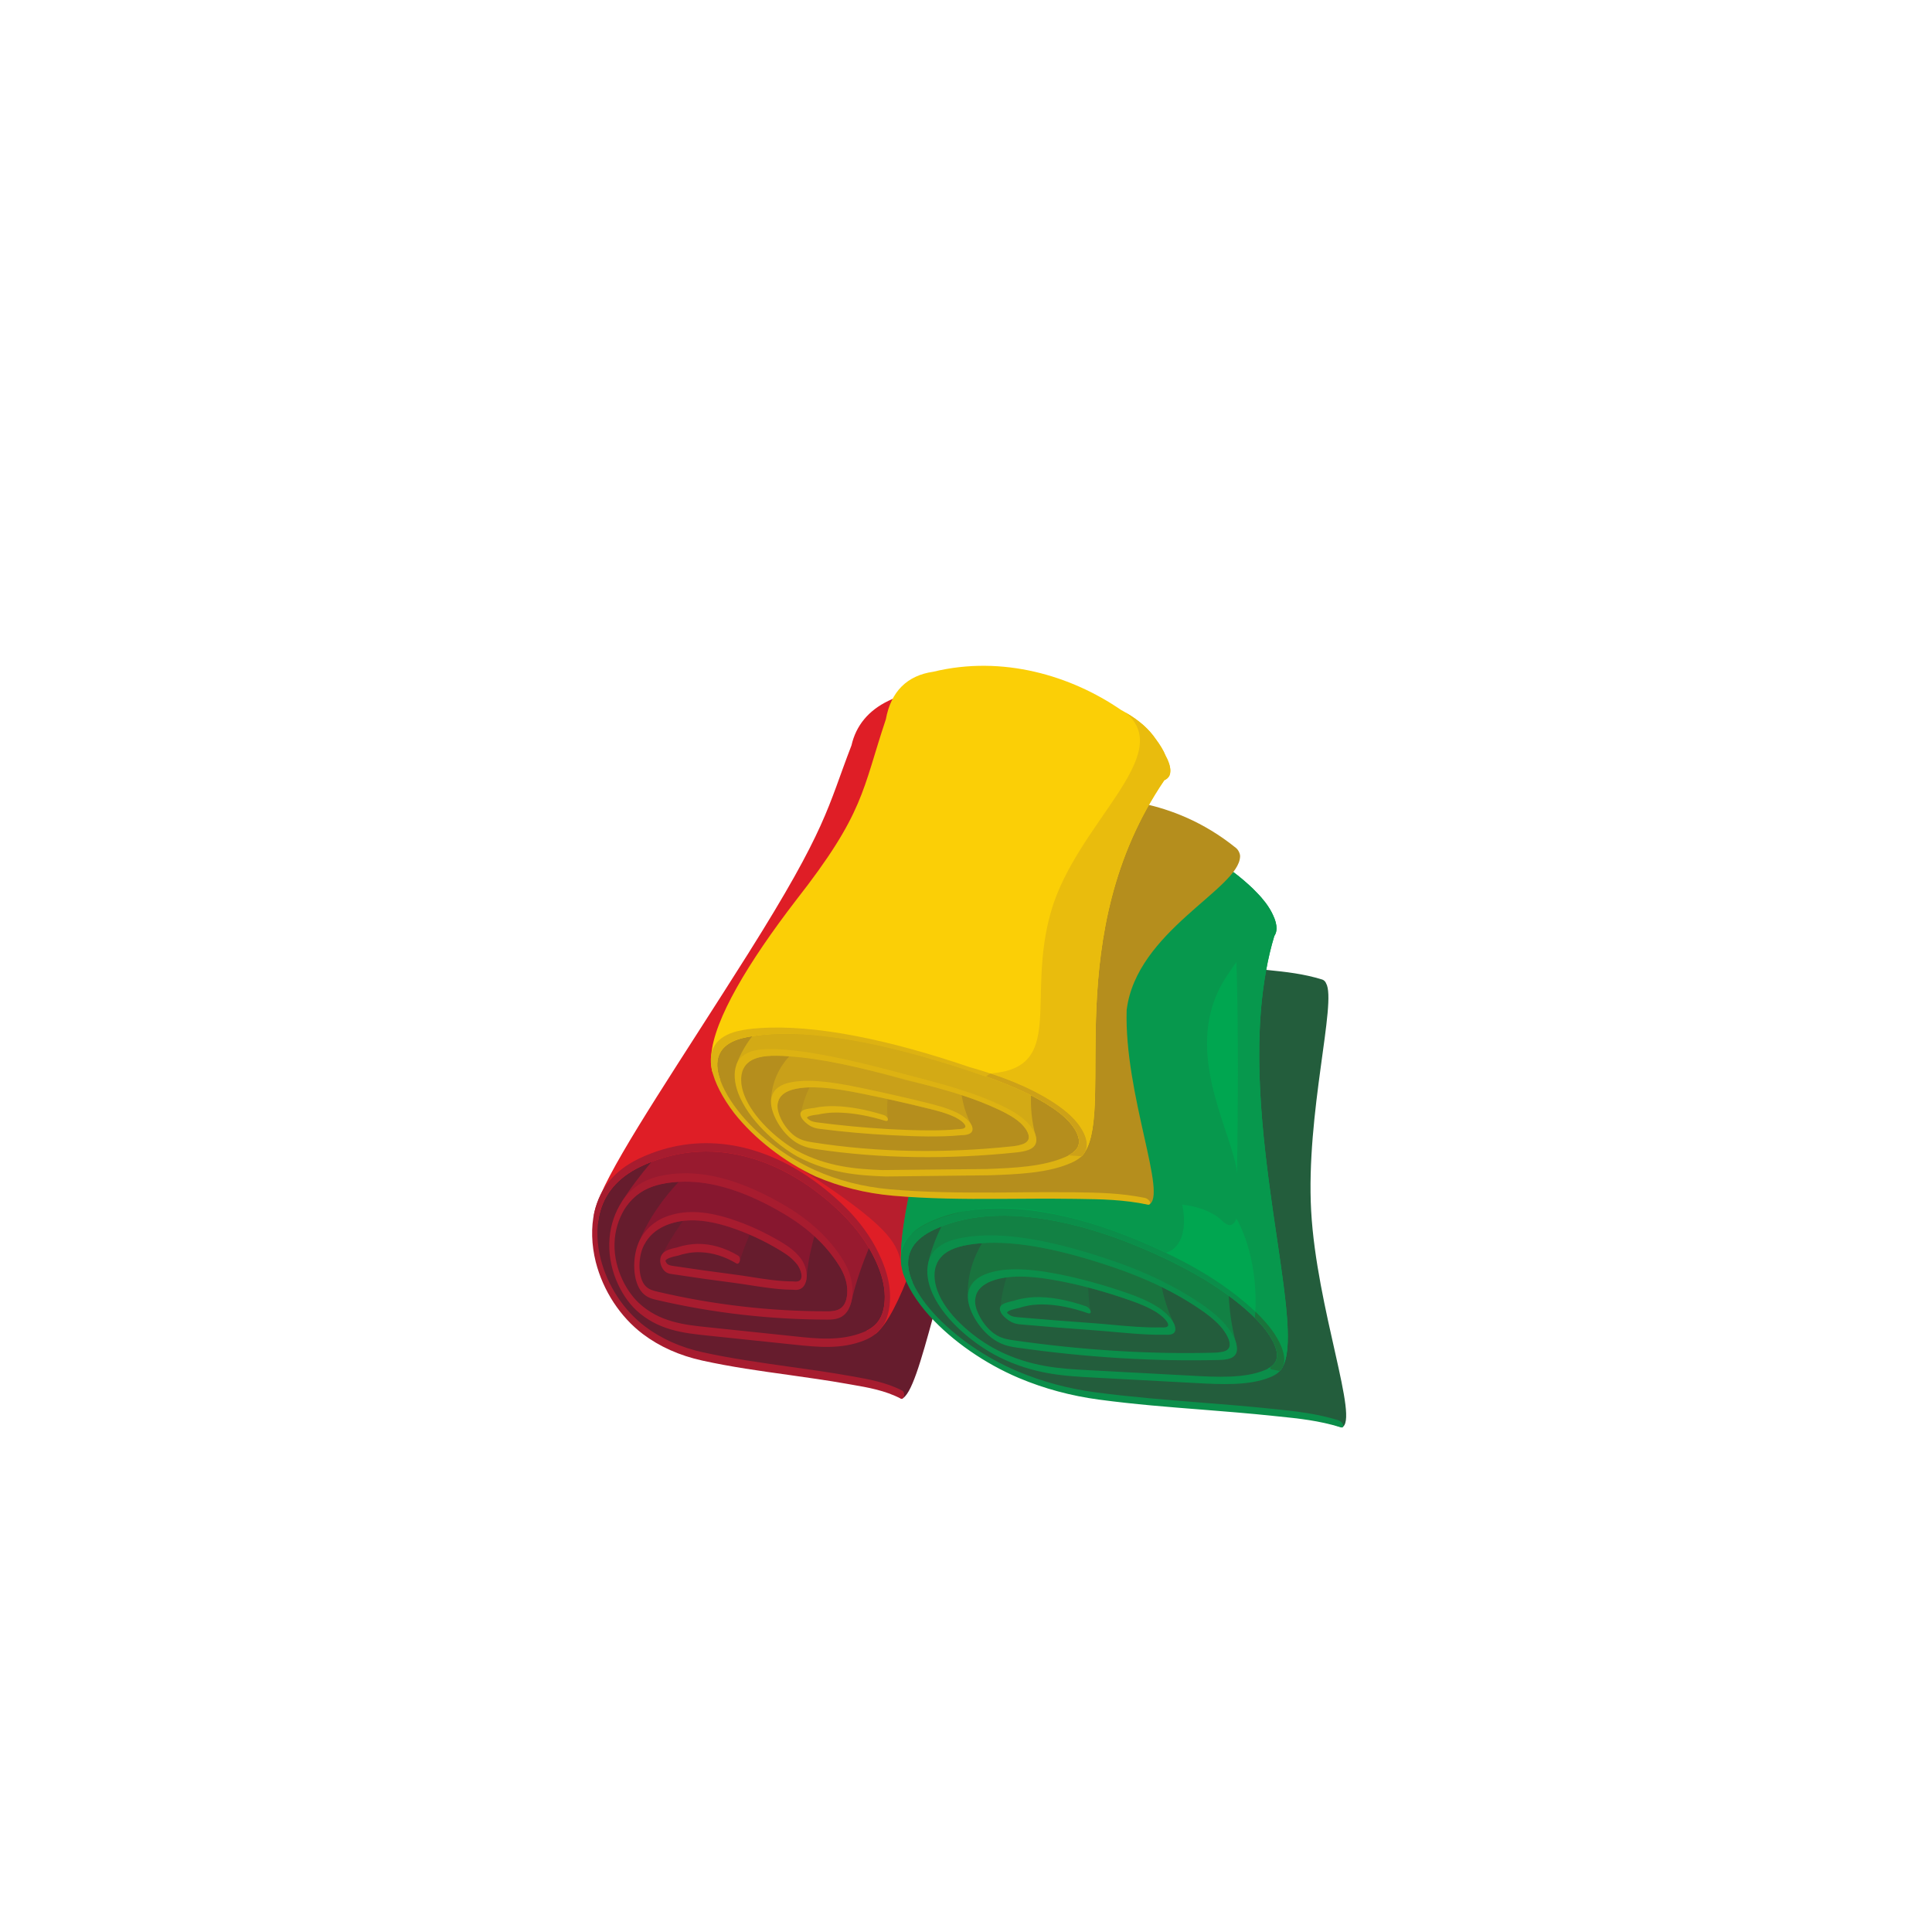 <svg xmlns="http://www.w3.org/2000/svg" xmlns:xlink="http://www.w3.org/1999/xlink" width="1080" zoomAndPan="magnify" viewBox="0 0 810 810" height="1080" preserveAspectRatio="xMidYMid meet" version="1.0"><defs><clipPath id="5c2bd093a9"><path d="M 379.363 403 L 564.383 403 L 564.383 598.484 L 379.363 598.484 Z M 379.363 403 " clip-rule="nonzero"/></clipPath><clipPath id="f1f52b1d5f"><path d="M 377.266 506 L 563.965 506 L 563.965 598.484 L 377.266 598.484 Z M 377.266 506 " clip-rule="nonzero"/></clipPath></defs><path fill="#661c2d" d="M 465.879 375.715 C 460.152 372.738 454.02 371.668 448.09 370.633 L 446.57 370.371 C 439.652 369.145 432.602 368.156 425.777 367.207 C 423.871 366.938 421.941 366.668 420.012 366.387 L 416.168 368.781 C 419.031 369.203 421.879 369.609 424.707 370.004 L 424.676 370.004 C 412.344 370.004 264.496 486.641 256.672 496.02 C 248.84 505.402 245.676 521.324 256.672 543.789 C 267.66 566.254 302.547 570.402 305.703 570.402 C 308.863 570.402 355.293 578.91 363.949 580.871 C 372.602 582.836 378.004 586.469 378.004 586.469 C 386.062 583.707 394.031 530.047 412.711 484.242 C 431.391 438.434 466.473 386.512 466.473 377.57 C 466.629 376.801 466.367 375.969 465.879 375.715 " fill-opacity="1" fill-rule="nonzero"/><path fill="#77192e" d="M 318.062 509.109 C 318.062 509.109 314.832 515.875 312.285 522.508 C 311.469 524.641 310.699 526.805 310.148 528.688 C 310.148 528.688 305.293 525.023 301.711 525.023 C 298.148 525.023 287.16 523.488 282.77 525.23 C 281.406 525.754 280.328 526.172 279.492 526.523 L 279.449 526.523 C 277.602 527.223 276.898 527.43 276.898 527.43 C 284.594 512.145 294.723 501.254 294.723 501.254 L 318.062 509.109 " fill-opacity="1" fill-rule="nonzero"/><path fill="#87172f" d="M 344.852 508.234 C 344.852 508.234 343.734 510.887 342.395 515.109 C 342.086 516.09 341.777 517.133 341.449 518.254 C 340.109 522.926 338.766 528.828 338.238 534.934 C 338.195 535.391 338.148 535.84 338.129 536.297 L 338.109 536.543 L 338.086 536.543 L 335.867 536.051 C 336.504 534.41 335.359 531.723 334.371 530.328 C 332.238 527.465 329.602 525.754 327.074 524.219 C 326.832 524.078 326.59 523.938 326.352 523.801 C 319.621 519.789 312.68 516.648 305.648 514.379 C 295.141 511.027 286.898 510.746 279.734 513.504 C 278.812 513.852 277.953 514.273 277.141 514.727 C 274.086 516.402 271.754 518.703 270.195 521.672 L 268.836 521.359 L 267.691 521.113 C 272.062 510.367 278.789 501.609 284.547 495.5 C 285.777 494.172 286.965 492.984 288.062 491.902 C 292.523 487.609 295.777 485.273 295.777 485.273 L 344.852 508.234 " fill-opacity="1" fill-rule="nonzero"/><path fill="#981a2f" d="M 374.348 500.105 C 373.824 502.582 369.801 510.223 365.559 520.207 C 365.16 521.184 364.746 522.16 364.305 523.207 C 361.535 529.945 358.812 537.586 357.027 545.301 L 356.965 545.543 C 356.172 548.961 353.098 550.152 348.457 549.695 C 350.59 549.594 352.723 549 354.02 546.766 C 355.449 544.359 355.449 540.449 354.832 537.656 C 354.043 534.164 352.285 531.234 350.832 529.105 C 343.207 517.797 333.141 511.309 325.227 506.91 C 307.973 497.383 293.008 493.824 279.426 496.02 C 273.578 496.965 269.207 498.914 265.711 502.199 C 264.68 503.141 263.715 504.258 262.852 505.441 C 261.426 504.469 260.637 503.941 260.637 503.941 C 264.281 498.148 268.613 492.461 273.121 487.156 C 274.59 485.375 276.105 483.668 277.602 481.992 C 291.184 466.949 304.746 455.887 304.746 455.887 C 304.746 455.887 375.25 495.742 374.348 500.105 " fill-opacity="1" fill-rule="nonzero"/><path fill="#df1e26" d="M 459.82 351.258 C 459.137 352.652 458.328 353.77 457.426 354.676 C 406.766 427.723 388.613 535.105 369.184 557.164 C 368.547 557.969 367.887 558.633 367.184 559.156 C 367.184 559.156 365.758 558.734 363.184 557.969 C 365.359 556.922 367.887 555.176 369.383 551.965 C 370.789 548.961 371.27 544.777 370.742 540.449 C 370.305 536.891 369.207 533.152 367.336 529.035 C 363.379 520.348 357.602 512.77 349.137 505.234 C 323.645 482.551 294.195 476.719 268.305 489.215 C 259.031 493.719 253.293 500.453 251.273 509.316 C 250.988 510.508 250.789 511.758 250.656 513.086 C 249.406 511.691 248.812 510.367 249.008 509.18 C 249.008 509.07 249.027 508.969 249.055 508.898 C 249.121 508.516 249.23 508.059 249.34 507.641 C 249.824 505.727 250.656 503.457 251.824 500.836 C 260.195 481.715 285.336 444.758 313.691 399.77 C 346.898 346.996 346.875 338.691 356.984 312.52 C 358.898 304.141 364.129 297.824 372.57 293.777 C 394.855 282.992 420.215 288.02 442.152 307.527 C 449.535 314.086 454.609 320.754 458.105 328.469 C 459.82 332.273 460.875 335.797 461.293 339.25 C 461.844 343.684 461.293 348.078 459.82 351.258 " fill-opacity="1" fill-rule="nonzero"/><path fill="#a71c2f" d="M 379.051 585.262 C 378.895 585.992 378.457 586.48 378 586.48 C 377.887 586.48 377.777 586.445 377.668 586.379 C 371.094 582.953 363.93 581.699 357.008 580.512 L 355.207 580.195 C 347.027 578.734 338.68 577.582 330.59 576.43 C 318.723 574.789 306.457 573.082 294.438 570.426 C 284.918 568.332 276.547 564.602 269.516 559.297 C 260.043 552.137 252.855 541.145 249.777 529.105 C 247.977 521.914 247.754 514.484 249.207 508.129 C 251.473 498.184 257.691 490.715 267.668 485.863 C 270.922 484.293 274.238 483.004 277.602 481.992 C 301.469 474.836 327.402 481.922 350.215 502.199 C 356.723 507.992 361.711 513.82 365.559 520.207 C 366.875 522.406 368.062 524.672 369.117 527.012 C 371.16 531.516 372.414 535.703 372.922 539.785 C 373.559 545.09 372.922 550.289 371.16 554.023 C 368.879 558.91 365.008 560.902 362.305 561.984 C 352.68 565.82 342.723 564.773 333.098 563.762 L 296.418 559.922 C 286.742 558.91 275.754 557.758 266.633 549.207 C 260.285 543.207 254.391 531.516 255.582 518.809 C 256.062 513.434 257.887 508.168 260.637 503.941 C 261.801 502.164 263.117 500.559 264.59 499.199 C 268.371 495.672 273.031 493.539 279.207 492.566 C 282.086 492.078 285.055 491.871 288.062 491.902 C 299.559 492.043 312.043 495.918 325.953 503.629 C 330.941 506.383 336.789 509.98 342.395 515.109 C 345.91 518.285 349.312 522.059 352.352 526.559 C 353.953 528.965 355.953 532.285 356.898 536.504 C 357.559 539.508 357.602 542.613 357.027 545.301 L 356.965 545.543 C 356.676 546.906 356.219 548.129 355.625 549.172 C 353.422 552.945 350 553.258 346.941 553.258 C 323.117 553.223 299.012 550.535 275.406 545.023 C 273.539 544.602 271.207 544.043 269.293 541.949 C 265.098 537.309 265.074 527.258 267.691 521.113 C 269.164 517.695 271.336 514.902 274.219 512.844 C 275.688 511.727 277.359 510.816 279.207 510.121 C 286.703 507.258 295.25 507.504 306.086 510.957 C 313.492 513.332 320.812 516.684 327.867 520.941 C 330.434 522.508 333.406 524.465 335.777 527.676 C 337.207 529.594 338.238 532.352 338.238 534.934 C 338.195 535.391 338.148 535.84 338.129 536.297 C 338.129 536.398 338.109 536.473 338.086 536.543 C 337.973 537.199 337.777 537.793 337.488 538.391 C 336.129 541.145 333.621 540.867 332.438 540.727 C 328.57 540.727 324.613 540.309 320.699 539.75 C 318.785 539.508 316.879 539.191 314.984 538.914 C 312.547 538.527 310.109 538.148 307.691 537.832 C 299.012 536.715 290.281 535.492 281.711 534.164 C 280.633 534.027 278.988 533.746 277.863 531.934 C 276.68 530.047 276.68 528.441 276.898 527.43 C 277.316 525.512 278.727 524.535 280.438 523.906 C 281.273 523.59 282.176 523.383 283.074 523.172 C 283.426 523.105 283.691 523.035 283.867 522.996 C 285.449 522.473 287.031 522.09 288.637 521.848 C 289.91 521.637 291.184 521.535 292.457 521.496 C 298.129 521.461 303.863 523.07 309.516 526.453 C 310.086 526.766 310.371 527.781 310.148 528.688 C 309.953 529.594 309.316 530.047 308.746 529.699 C 303.844 526.766 298.855 525.23 293.91 525.023 C 293.426 524.988 292.965 524.988 292.48 524.988 C 290.898 525.023 289.316 525.164 287.754 525.512 C 286.613 525.723 285.449 526.031 284.324 526.418 C 284.109 526.488 283.777 526.559 283.359 526.625 C 279.887 527.398 279.117 528.164 278.988 528.582 C 278.988 528.582 279.055 528.898 279.426 529.492 C 279.953 530.328 280.902 530.539 281.934 530.711 C 290.48 532 299.207 533.223 307.863 534.34 C 308.941 534.48 310.039 534.621 311.141 534.797 C 312.5 535.004 313.844 535.215 315.207 535.422 C 320.898 536.328 326.809 537.238 332.504 537.238 C 333.844 537.379 335.207 537.379 335.777 536.227 L 335.867 536.051 C 336.504 534.41 335.359 531.723 334.371 530.328 C 332.238 527.465 329.602 525.754 327.074 524.219 C 320.129 520 312.918 516.715 305.648 514.379 C 295.141 511.027 286.898 510.746 279.734 513.504 C 278.812 513.852 277.953 514.273 277.141 514.727 C 274.086 516.402 271.754 518.703 270.195 521.672 C 269.953 522.125 269.711 522.578 269.516 523.07 C 267.492 527.848 267.492 535.703 270.547 539.086 C 271.934 540.59 273.645 541.078 275.734 541.562 C 299.227 547.078 323.207 549.801 346.941 549.766 C 347.445 549.766 347.953 549.766 348.457 549.695 C 350.59 549.594 352.723 549 354.02 546.766 C 355.449 544.359 355.449 540.449 354.832 537.656 C 354.043 534.164 352.285 531.234 350.832 529.105 C 347.977 524.848 344.766 521.289 341.449 518.254 C 335.953 513.227 330.172 509.668 325.227 506.91 C 310.109 498.566 296.77 494.797 284.547 495.5 C 282.809 495.57 281.117 495.742 279.426 496.02 C 273.578 496.965 269.207 498.914 265.711 502.199 C 264.68 503.141 263.715 504.258 262.852 505.441 C 260.062 509.316 258.219 514.238 257.758 519.336 C 256.723 530.398 262.043 540.797 267.758 546.207 C 276.414 554.336 287.121 555.457 296.566 556.43 L 333.25 560.27 C 342.676 561.281 352.457 562.293 361.777 558.594 C 364.148 557.652 367.535 555.906 369.383 551.965 C 370.789 548.961 371.27 544.777 370.742 540.449 C 370.305 536.891 369.207 533.152 367.336 529.035 C 366.438 527.012 365.426 525.09 364.305 523.207 C 360.59 516.855 355.645 511.027 349.137 505.234 C 325.207 483.945 297.801 477.488 273.121 487.156 C 271.492 487.746 269.887 488.449 268.305 489.215 C 259.031 493.719 253.293 500.453 251.273 509.316 C 250.02 514.863 250.219 521.43 251.824 527.781 C 254.68 539.016 261.473 549.379 270.461 556.152 C 277.27 561.281 285.449 564.949 294.746 566.973 C 306.699 569.59 318.941 571.297 330.789 572.973 C 338.875 574.094 347.25 575.277 355.449 576.711 L 357.25 577.023 C 364.281 578.281 371.559 579.539 378.348 583.062 C 378.922 583.375 379.227 584.352 379.051 585.262 " fill-opacity="1" fill-rule="nonzero"/><g clip-path="url(#5c2bd093a9)"><path fill="#235d3c" d="M 554.379 410.684 C 546.457 408.23 539.039 407.465 531.863 406.73 L 530.031 406.535 C 521.652 405.664 513.25 405 505.121 404.359 C 502.848 404.18 500.543 403.996 498.242 403.809 L 495.148 406.02 C 498.574 406.312 501.969 406.586 505.336 406.852 L 505.305 406.852 C 491.48 407.207 384.77 514.008 380.742 522.48 C 376.711 530.953 381.227 545.039 404.918 564.469 C 428.605 583.902 469.816 586.535 473.355 586.441 C 476.898 586.352 533.25 592.484 543.945 593.961 C 554.637 595.438 562.531 598.473 562.531 598.473 C 570.172 595.812 551.941 548.418 549.703 507.613 C 547.465 466.809 560.504 420.156 555.984 412.297 C 555.773 411.613 555.051 410.891 554.379 410.684 " fill-opacity="1" fill-rule="nonzero"/></g><path fill="#1f693e" d="M 456.188 532.207 C 456.188 532.207 455.996 538.254 456.492 544.156 C 456.66 546.051 456.887 547.977 457.23 549.648 C 457.23 549.648 449.926 546.566 445.914 546.668 C 441.922 546.77 428.824 545.742 424.785 547.402 C 423.516 547.902 422.527 548.301 421.766 548.633 L 421.715 548.637 C 420 549.297 419.316 549.504 419.316 549.504 C 420.203 535.844 426.051 525.98 426.051 525.98 L 456.188 532.207 " fill-opacity="1" fill-rule="nonzero"/><path fill="#19743e" d="M 485.781 530.668 C 485.781 530.668 485.863 533.031 486.5 536.777 C 486.648 537.648 486.836 538.578 487.031 539.57 C 487.895 543.719 489.375 548.941 491.879 554.324 C 492.059 554.727 492.234 555.125 492.445 555.527 L 492.543 555.738 L 492.516 555.738 L 489.781 555.375 C 489.664 553.914 487.023 551.586 485.207 550.387 C 481.367 547.934 477.551 546.508 473.938 545.23 C 473.598 545.117 473.258 545 472.914 544.883 C 463.34 541.551 453.969 538.992 444.938 537.199 C 431.465 534.559 422.082 534.551 415.445 537.18 C 414.59 537.516 413.84 537.91 413.16 538.332 C 410.582 539.891 409.137 541.984 408.887 544.637 L 407.199 544.398 L 405.797 544.219 C 405.262 534.645 408.367 526.75 411.73 521.215 C 412.434 520.012 413.168 518.934 413.852 517.953 C 416.68 514.051 419.141 511.898 419.141 511.898 L 485.781 530.668 " fill-opacity="1" fill-rule="nonzero"/><path fill="#128144" d="M 514.727 522.664 C 515.391 524.855 514.75 531.695 515.047 540.59 C 515.098 541.461 515.125 542.328 515.16 543.266 C 515.465 549.266 516.277 556.062 518.188 562.891 L 518.234 563.109 C 519.078 566.137 516.23 567.273 510.801 567.004 C 513.141 566.855 515.227 566.27 515.551 564.27 C 515.938 562.109 513.957 558.676 511.855 556.238 C 509.199 553.195 505.746 550.668 503.043 548.84 C 488.773 539.117 474.203 533.707 463.109 530.066 C 438.945 522.195 420.367 519.496 406.254 521.82 C 400.176 522.82 396.262 524.664 394.008 527.652 C 393.324 528.508 392.805 529.516 392.445 530.586 C 390.352 529.766 389.199 529.332 389.199 529.332 C 390.355 524.133 392.332 519.008 394.695 514.215 C 395.449 512.602 396.281 511.059 397.105 509.543 C 404.719 495.93 414.324 485.809 414.324 485.809 C 414.324 485.809 513.527 518.805 514.727 522.664 " fill-opacity="1" fill-rule="nonzero"/><path fill="#00a650" d="M 537.816 572.973 C 537.711 573.254 537.574 573.5 537.398 573.746 C 537.328 573.848 537.258 573.984 537.188 574.094 C 537.012 574.336 536.805 574.582 536.594 574.789 C 536.594 574.789 535.234 574.543 532.754 574.094 C 532.371 574.023 531.953 573.918 531.496 573.848 C 531.637 573.777 531.812 573.707 531.953 573.602 C 532.129 573.5 532.336 573.395 532.508 573.254 C 532.617 573.184 532.723 573.113 532.824 573.043 C 533.07 572.871 533.312 572.695 533.559 572.449 C 533.734 572.277 533.906 572.137 534.047 571.93 C 534.184 571.785 534.293 571.648 534.395 571.477 C 534.57 571.266 534.711 571.02 534.848 570.777 L 534.918 570.637 C 535.023 570.395 535.129 570.148 535.164 569.867 C 535.336 569.414 535.406 568.926 535.406 568.402 C 535.48 565.715 533.875 562.016 531.117 558.246 C 529.75 556.398 528.113 554.516 526.121 552.523 C 524.762 551.164 523.227 549.766 521.516 548.301 C 520.504 547.426 519.457 546.59 518.41 545.75 C 517.363 544.914 516.281 544.078 515.168 543.277 L 515.168 543.238 C 514.258 542.574 513.312 541.914 512.34 541.254 C 511.398 540.551 510.418 539.891 509.406 539.262 C 508.426 538.598 507.414 537.934 506.371 537.309 C 505.113 536.504 503.789 535.738 502.461 534.969 C 501.172 534.203 499.844 533.469 498.484 532.734 C 497.539 532.211 496.562 531.688 495.586 531.199 C 494.676 530.711 493.766 530.223 492.828 529.77 C 491.57 529.141 490.352 528.512 489.059 527.922 C 460.645 514.273 434.262 508.168 413.25 509.98 C 412.41 510.051 411.574 510.121 410.734 510.223 C 409.652 510.367 408.57 510.508 407.559 510.68 C 407.035 510.746 406.516 510.855 405.988 510.957 C 405.188 511.098 404.422 511.234 403.652 511.449 C 401.559 511.898 399.531 512.461 397.578 513.121 C 396.598 513.434 395.625 513.785 394.684 514.207 C 394.156 514.379 393.633 514.625 393.145 514.832 C 392.172 515.25 391.262 515.703 390.355 516.16 C 382.223 520.379 379.219 526.488 381.418 534.34 C 381.734 535.422 382.117 536.504 382.641 537.656 C 382.117 537.379 381.66 537.098 381.242 536.82 C 380.023 535.98 379.219 535.176 378.871 534.445 L 378.801 534.273 C 378.766 534.164 378.73 534.094 378.73 534.027 C 378.664 533.785 378.594 533.57 378.523 533.328 C 378.484 533.152 378.418 533.016 378.418 532.84 C 377.961 531.129 377.754 529.141 377.754 526.836 L 377.754 526.387 C 377.754 525.652 377.754 524.918 377.789 524.117 C 378.418 506.422 387.387 474.523 395.941 436.238 C 398.035 426.777 399.566 418.895 400.613 412.191 C 404.871 385.32 401.871 376.91 400.336 358.273 C 398.242 350.871 400.895 345.148 408.293 341.344 C 427.84 331.227 458.797 334.926 493.277 351.43 C 501.727 355.477 508.844 359.633 515.129 364.133 C 517.434 365.844 519.668 367.555 521.762 369.371 C 522.391 369.926 523.016 370.484 523.609 371.008 C 524.203 371.535 524.762 372.059 525.32 372.582 L 525.32 372.613 C 525.602 372.859 525.773 373.031 525.984 373.277 C 526.613 373.906 527.203 374.535 527.766 375.125 C 528.043 375.441 528.32 375.719 528.566 376 L 528.672 376.105 C 529.023 376.523 529.402 376.977 529.719 377.395 C 530.105 377.852 530.484 378.305 530.801 378.758 C 531.988 380.363 532.965 382.004 533.664 383.535 C 534.711 385.703 535.234 387.691 535.195 389.367 C 535.164 390.586 534.816 391.598 534.254 392.438 C 532.863 397.043 531.742 401.754 530.871 406.605 C 518.969 471.031 547.691 554.406 537.816 572.973 " fill-opacity="1" fill-rule="nonzero"/><g clip-path="url(#f1f52b1d5f)"><path fill="#0b8e4a" d="M 563.098 597.379 C 563.297 598.031 563.051 598.473 562.531 598.484 C 562.41 598.488 562.266 598.461 562.109 598.402 C 553.012 595.586 544.348 594.691 535.984 593.848 L 533.805 593.621 C 523.898 592.57 513.953 591.801 504.301 591.02 C 490.168 589.922 475.555 588.777 460.734 586.793 C 449.012 585.223 437.734 582.188 427.164 577.727 C 412.922 571.711 399.305 562.258 389.762 551.762 C 384.102 545.492 380.098 538.965 378.508 533.34 C 376.012 524.535 379.203 517.785 387.934 513.234 C 390.785 511.758 393.852 510.531 397.105 509.543 C 420.242 502.562 452.902 508.039 488.734 525.207 C 498.961 530.109 507.504 535.086 515.047 540.59 C 517.637 542.484 520.117 544.445 522.48 546.469 C 527.051 550.367 530.574 554.012 533.211 557.586 C 536.605 562.23 538.523 566.82 538.445 570.152 C 538.355 574.516 535.023 576.375 532.543 577.402 C 523.691 581.059 512.004 580.426 500.699 579.812 L 457.637 577.5 C 446.285 576.891 433.383 576.195 418.836 568.941 C 408.672 563.852 396.152 553.742 391.055 542.543 C 388.875 537.809 388.254 533.121 389.199 529.332 C 389.602 527.734 390.27 526.281 391.23 525.043 C 393.684 521.832 397.828 519.832 404.258 518.789 C 407.238 518.277 410.461 518.008 413.852 517.953 C 426.809 517.742 442.762 520.785 462.262 527.164 C 469.25 529.441 477.621 532.434 486.5 536.777 C 492.051 539.469 497.773 542.688 503.453 546.555 C 506.473 548.625 510.395 551.48 513.59 555.164 C 515.848 557.785 517.469 560.516 518.188 562.891 L 518.234 563.109 C 518.605 564.312 518.707 565.402 518.57 566.336 C 518.012 569.719 514.332 570.09 510.906 570.18 C 484.18 570.836 455.793 569.172 426.543 565.012 C 424.234 564.695 421.344 564.273 418.137 562.488 C 411.082 558.527 405.973 549.691 405.797 544.219 C 405.715 541.172 406.742 538.656 408.926 536.758 C 410.012 535.734 411.426 534.891 413.145 534.223 C 420.098 531.488 429.801 531.457 443.695 534.18 C 453.203 536.055 463.102 538.785 473.168 542.324 C 476.84 543.629 481.156 545.262 485.441 548.016 C 488.016 549.664 490.57 552.055 491.879 554.324 C 492.059 554.727 492.234 555.125 492.445 555.527 L 492.516 555.738 C 492.73 556.328 492.809 556.852 492.789 557.387 C 492.656 559.848 489.703 559.672 488.301 559.586 C 483.965 559.695 479.32 559.441 474.652 559.066 C 472.387 558.906 470.082 558.684 467.824 558.496 C 464.895 558.23 461.965 557.965 459.098 557.754 C 448.797 557.023 438.398 556.203 428.121 555.285 C 426.844 555.195 424.852 554.996 422.676 553.434 C 420.395 551.809 419.586 550.402 419.316 549.504 C 418.812 547.805 419.895 546.906 421.496 546.305 C 422.277 546.004 423.18 545.797 424.082 545.582 C 424.445 545.512 424.707 545.445 424.883 545.406 C 426.395 544.898 427.973 544.52 429.648 544.254 C 430.969 544.039 432.348 543.906 433.758 543.836 C 440.094 543.645 447.34 544.891 455.387 547.699 C 456.184 547.965 457.016 548.844 457.23 549.648 C 457.465 550.449 456.984 550.867 456.164 550.578 C 449.188 548.145 442.816 546.934 437.168 546.895 C 436.609 546.879 436.09 546.895 435.547 546.906 C 433.793 546.984 432.09 547.152 430.516 547.504 C 429.34 547.723 428.191 548.027 427.133 548.402 C 426.922 548.469 426.586 548.539 426.152 548.609 C 422.648 549.391 422.176 550.086 422.238 550.457 C 422.238 550.457 422.473 550.734 423.191 551.242 C 424.207 551.961 425.375 552.117 426.617 552.246 C 436.859 553.129 447.258 553.953 457.527 554.684 C 458.805 554.773 460.109 554.867 461.43 554.984 C 463.062 555.133 464.668 555.277 466.305 555.418 C 473.141 556.055 480.23 556.68 486.613 556.516 C 488.188 556.598 489.711 556.559 489.773 555.531 L 489.781 555.375 C 489.664 553.914 487.023 551.586 485.207 550.387 C 481.367 547.934 477.551 546.508 473.938 545.23 C 464.02 541.719 454.273 539.043 444.938 537.199 C 431.465 534.559 422.082 534.551 415.445 537.18 C 414.59 537.516 413.84 537.91 413.16 538.332 C 410.582 539.891 409.137 541.984 408.887 544.637 C 408.844 545.043 408.805 545.449 408.828 545.883 C 408.98 550.145 412.961 557.047 418.098 559.934 C 420.406 561.211 422.574 561.594 425.164 561.961 C 454.289 566.129 482.551 567.828 509.141 567.113 C 509.703 567.094 510.273 567.082 510.801 567.004 C 513.141 566.855 515.227 566.27 515.551 564.27 C 515.938 562.109 513.957 558.676 511.855 556.238 C 509.199 553.195 505.746 550.668 503.043 548.84 C 497.688 545.176 492.289 542.141 487.031 539.57 C 478.328 535.312 470.047 532.352 463.109 530.066 C 441.934 523.172 425.074 520.25 411.73 521.215 C 409.816 521.324 408.012 521.527 406.254 521.82 C 400.176 522.82 396.262 524.664 394.008 527.652 C 393.324 528.508 392.805 529.516 392.445 530.586 C 391.277 534.07 391.699 538.449 393.762 542.941 C 398.203 552.695 409.426 561.684 418.566 566.273 C 432.391 573.172 444.953 573.844 456.043 574.43 L 499.105 576.738 C 510.188 577.359 521.664 577.965 530.238 574.445 C 532.422 573.547 535.332 571.914 535.406 568.395 C 535.465 565.719 533.887 562.02 531.105 558.234 C 528.809 555.117 525.688 551.863 521.512 548.301 C 519.477 546.547 517.371 544.887 515.16 543.266 C 507.781 537.789 499.289 532.809 489.066 527.906 C 451.461 509.883 417.469 505 394.695 514.215 C 393.176 514.781 391.727 515.441 390.344 516.164 C 382.223 520.387 379.203 526.477 381.422 534.324 C 382.824 539.242 386.367 545 391.383 550.535 C 400.27 560.332 413.133 569.246 426.637 574.938 C 436.867 579.25 447.887 582.238 459.336 583.746 C 474.059 585.699 488.648 586.852 502.777 587.977 C 512.41 588.727 522.395 589.527 532.309 590.551 L 534.488 590.77 C 543.012 591.672 551.797 592.566 561.199 595.469 C 561.996 595.727 562.836 596.582 563.098 597.379 " fill-opacity="1" fill-rule="nonzero"/></g><path fill="#b71e2d" d="M 377.648 528.617 C 375.449 520.625 372.66 513.922 335.625 489.984 C 335.625 489.984 335.625 489.984 335.629 489.98 C 337.711 491.148 339.832 492.238 341.977 493.234 C 351.984 497.527 362.844 500.297 374.453 501.312 C 376.598 501.5 378.754 501.66 380.906 501.805 C 379.148 510.641 378 518.18 377.789 524.117 C 377.23 526.246 377.473 527.883 377.648 528.617 " fill-opacity="1" fill-rule="nonzero"/><path fill="#07984d" d="M 532.512 573.27 C 532.512 573.266 532.512 573.262 532.508 573.254 C 532.617 573.184 532.723 573.113 532.824 573.043 C 532.945 572.961 533.059 572.875 533.176 572.785 C 532.965 572.957 532.742 573.121 532.512 573.27 M 537.934 572.75 C 538.238 572 538.426 571.145 538.445 570.152 C 538.523 566.82 536.605 562.23 533.211 557.586 C 531.363 555.078 529.07 552.535 526.293 549.895 C 527.523 525.57 518.406 510.957 518.375 510.887 C 517.719 512.656 516.77 513.625 515.574 513.625 C 514.676 513.625 513.633 513.07 512.473 511.898 C 506.473 505.898 495.688 505.062 495.688 505.062 C 496.422 508.863 496.523 511.938 496.281 514.414 C 495.305 524.078 488.742 525.195 488.742 525.195 C 486.441 524.047 477.398 519.648 465.184 515.426 C 464.699 515.219 464.207 515.043 463.68 514.902 C 450.793 510.484 434.652 506.355 419.371 506.355 C 415.324 506.355 411.34 506.641 407.488 507.293 C 406.898 507.363 406.305 507.469 405.746 507.574 C 405.645 507.594 405.547 507.609 405.445 507.629 C 402.547 508.105 399.766 508.738 397.105 509.543 C 393.852 510.531 390.785 511.758 387.934 513.234 C 385.312 514.602 383.195 516.164 381.574 517.922 C 379.344 520.137 378.273 522.312 377.789 524.117 C 378 518.18 379.148 510.641 380.906 501.805 C 391.395 502.488 401.977 502.656 412.531 502.656 C 414.637 502.656 416.738 502.648 418.84 502.641 C 425.227 502.605 431.812 502.551 438.492 502.551 C 442.383 502.551 446.305 502.566 450.234 502.625 L 452.59 502.656 C 461.664 502.77 471.117 502.953 481.09 505.008 C 481.227 505.043 481.352 505.062 481.469 505.062 C 481.496 505.062 481.523 505.062 481.555 505.062 C 481.828 505.035 482.031 504.918 482.145 504.734 C 488.945 499.742 471.289 457.941 472.355 423.445 C 475.809 395.387 507.336 378.395 517.066 365.59 C 518.691 366.82 520.258 368.066 521.762 369.371 C 522.391 369.926 523.016 370.484 523.609 371.008 C 524.203 371.535 524.762 372.09 525.32 372.613 C 525.602 372.859 525.773 373.031 525.984 373.277 C 526.613 373.906 527.203 374.535 527.766 375.125 C 528.043 375.441 528.32 375.719 528.566 376 L 528.672 376.105 C 529.023 376.523 529.402 376.977 529.719 377.395 C 530.105 377.852 530.484 378.305 530.801 378.758 C 531.988 380.363 532.965 382.004 533.664 383.535 C 534.676 385.633 535.199 387.566 535.199 389.211 C 535.199 389.262 535.199 389.312 535.195 389.367 C 535.164 390.586 534.816 391.598 534.254 392.438 C 532.863 397.043 531.742 401.754 530.871 406.605 C 528.766 418.012 527.93 430.008 527.93 442.133 C 527.93 488.148 539.93 536.02 539.922 560.379 C 539.922 565.727 539.344 569.938 537.934 572.75 M 518.375 403.258 C 517.887 403.957 517.434 404.582 516.945 405.316 C 515.934 406.781 514.883 408.387 513.801 410.062 C 495.199 439.027 515.547 472.461 518.375 489.984 C 518.48 490.648 518.582 491.273 518.652 491.938 C 518.969 468.484 519.285 428.594 518.375 403.258 M 533.492 572.516 C 533.512 572.496 533.535 572.473 533.559 572.449 C 533.645 572.363 533.734 572.285 533.816 572.199 C 533.711 572.312 533.602 572.418 533.492 572.516 M 533.922 572.09 C 533.965 572.039 534.008 571.988 534.047 571.93 C 534.184 571.785 534.293 571.648 534.395 571.477 C 534.504 571.344 534.598 571.199 534.688 571.055 C 534.469 571.434 534.211 571.777 533.922 572.09 M 535.121 570.094 C 535.141 570.02 535.152 569.945 535.164 569.867 C 535.215 569.742 535.254 569.613 535.281 569.484 C 535.242 569.691 535.184 569.898 535.121 570.094 M 534.016 563.047 C 533.297 561.512 532.312 559.887 531.117 558.246 C 530.297 557.141 529.383 556.016 528.352 554.871 C 529.379 556.012 530.293 557.133 531.105 558.234 C 532.316 559.879 533.297 561.512 534.016 563.047 " fill-opacity="1" fill-rule="nonzero"/><path fill="#1b743c" d="M 536.594 574.789 C 536.594 574.789 535.234 574.543 532.754 574.094 C 532.684 573.816 532.582 573.543 532.512 573.27 C 532.742 573.121 532.965 572.957 533.176 572.785 C 533.281 572.703 533.387 572.617 533.492 572.516 C 533.602 572.418 533.711 572.312 533.816 572.199 C 533.852 572.168 533.887 572.129 533.922 572.09 C 534.211 571.777 534.469 571.434 534.688 571.055 C 534.742 570.961 534.797 570.867 534.848 570.777 L 534.918 570.637 C 534.996 570.457 535.07 570.281 535.121 570.094 C 535.184 569.898 535.242 569.691 535.281 569.484 C 535.367 569.141 535.406 568.777 535.406 568.402 C 535.445 566.883 534.949 565.043 534.016 563.047 C 533.297 561.512 532.316 559.879 531.105 558.234 C 530.293 557.133 529.379 556.012 528.352 554.871 C 527.664 554.102 526.922 553.32 526.121 552.523 C 526.195 551.633 526.254 550.758 526.293 549.895 C 529.07 552.535 531.363 555.078 533.211 557.586 C 536.605 562.23 538.523 566.82 538.445 570.152 C 538.426 571.145 538.238 572 537.934 572.75 C 537.895 572.828 537.855 572.902 537.816 572.973 C 537.711 573.254 537.574 573.5 537.398 573.746 C 537.328 573.848 537.258 573.984 537.188 574.094 C 537.012 574.336 536.805 574.582 536.594 574.789 M 381.574 517.922 C 383.195 516.164 385.312 514.602 387.934 513.234 C 390.785 511.758 393.852 510.531 397.105 509.543 C 399.766 508.738 402.547 508.105 405.445 507.629 C 402.289 508.246 399.523 508.957 397.02 509.734 C 393.633 510.746 390.844 511.898 388.504 513.086 C 386.512 514.098 384.875 515.148 383.512 516.23 C 383.059 516.609 382.535 516.996 382.117 517.418 C 381.945 517.555 381.801 517.73 381.629 517.867 C 381.609 517.887 381.59 517.906 381.574 517.922 " fill-opacity="1" fill-rule="nonzero"/><path fill="#b58e1d" d="M 518.215 355.531 C 504.398 344.34 490.367 339.301 479.461 336.953 L 477.105 336.672 C 467.922 336.625 459.883 338.035 452.438 340.504 C 450.367 341.188 448.27 342.094 446.168 343.055 L 442.312 347.34 C 445.441 345.82 448.547 344.383 451.621 343.078 L 451.59 343.09 C 438.332 350.797 305.914 432.406 301.316 439.012 C 296.895 445.941 300.273 459.512 321.777 479.203 C 343.285 498.895 383.352 500.871 386.918 500.602 C 390.48 500.332 449.629 501.598 461.262 502.141 C 472.891 502.684 481.555 505.051 481.555 505.051 C 489.887 501.957 471.262 458.848 472.355 423.445 C 476.422 390.391 519.438 372.703 519.91 359.117 C 520 358.184 519.336 356.441 518.215 355.531 " fill-opacity="1" fill-rule="nonzero"/><path fill="#be991b" d="M 372.805 454.738 C 372.805 454.738 371.992 459.652 371.945 464.523 C 371.957 466.102 372.027 467.711 372.238 469.113 C 372.238 469.113 365.289 466.547 361.367 466.559 C 357.473 466.57 344.938 465.082 340.965 466.23 C 339.73 466.57 338.758 466.848 338.016 467.074 L 337.969 467.07 C 336.297 467.523 335.637 467.645 335.637 467.645 C 337.508 456.016 344.078 448.406 344.078 448.406 L 372.805 454.738 " fill-opacity="1" fill-rule="nonzero"/><path fill="#c9a019" d="M 402.84 452.043 C 402.84 452.043 402.668 453.949 402.926 456.945 C 402.992 457.641 403.09 458.391 403.195 459.184 C 403.699 462.547 404.793 466.789 406.984 471.137 C 407.145 471.465 407.305 471.785 407.488 472.109 L 407.578 472.285 L 407.555 472.289 L 404.746 472.219 C 404.723 470.98 402.168 469.227 400.391 468.359 C 396.648 466.59 392.867 465.656 389.312 464.812 C 388.973 464.734 388.645 464.664 388.309 464.586 C 378.984 462.23 369.918 460.266 361.293 458.496 C 348.414 455.863 339.414 455.105 332.867 456.672 C 332.023 456.871 331.281 457.129 330.602 457.414 C 328.047 458.484 326.531 460.145 326.113 462.434 L 324.543 462.047 L 323.234 461.738 C 323.434 453.336 327.078 447.035 330.863 442.898 C 331.676 442.02 332.5 441.242 333.273 440.539 C 336.484 437.801 339.152 436.43 339.152 436.43 L 402.84 452.043 " fill-opacity="1" fill-rule="nonzero"/><path fill="#d3aa15" d="M 433.855 442.086 C 434.297 443.781 432.887 449.512 432.348 456.938 C 432.328 457.668 432.277 458.402 432.242 459.191 C 432.094 464.301 432.496 470.109 434.145 475.922 L 434.191 476.105 C 434.949 478.715 431.863 480.031 426.109 480.348 C 428.598 479.973 430.84 479.238 431.277 477.426 C 431.789 475.469 429.875 472.66 427.789 470.762 C 425.184 468.414 421.723 466.625 419.059 465.355 C 405.031 458.66 390.695 455.352 379.934 452.91 C 357.023 446.328 339.352 442.594 325.602 442.566 C 319.68 442.555 315.797 443.508 313.395 445.723 C 312.684 446.363 312.109 447.16 311.684 448.043 C 309.777 447.004 308.727 446.445 308.727 446.445 C 310.254 442.098 312.605 438.043 315.367 434.445 C 316.266 433.254 317.25 432.133 318.23 431.055 C 327.625 421.848 338.992 416.191 338.992 416.191 C 338.992 416.191 433.062 439.133 433.855 442.086 " fill-opacity="1" fill-rule="nonzero"/><path fill="#fbcf06" d="M 490.312 325.117 C 489.895 326.027 489.129 326.684 488.117 327.141 C 444.316 391.707 467.211 463.461 454.852 482.969 C 454.473 483.668 454.016 484.262 453.457 484.75 C 453.457 484.75 451.5 484.645 447.977 484.402 C 450.07 483.316 452.234 481.645 452.375 478.988 C 452.551 476.547 451.012 473.371 448.223 470.301 C 445.953 467.789 442.812 465.309 438.586 462.723 C 431.363 458.328 423.195 454.77 413.422 451.277 C 411.328 450.512 409.164 449.777 406.898 449.012 C 368.816 436.309 334.336 429.781 310.984 435.297 C 302.891 437.422 299.539 442.309 301.074 449.707 C 301.285 450.723 301.594 451.77 302.016 452.922 C 300.094 451.523 298.945 450.305 298.629 449.293 C 298.598 449.184 298.598 449.113 298.559 449.047 C 298.488 448.734 298.418 448.348 298.352 447.965 C 298.07 446.359 298.004 444.512 298.18 442.414 C 299.363 427.336 313.777 403.398 333.707 377.465 C 362.535 340.68 361.418 331.398 371.402 301.559 C 373.496 290.008 380.23 283.203 391.262 281.633 C 420.438 274.547 449.199 283.379 469.898 297.582 C 470.555 297.93 471.188 298.277 471.812 298.664 L 471.922 298.734 C 477.75 302.117 481.762 305.746 484.625 309.969 C 486.371 312.309 487.766 314.574 488.707 316.883 C 490.418 319.949 491.188 323.055 490.312 325.117 " fill-opacity="1" fill-rule="nonzero"/><path fill="#ddb212" d="M 482.156 503.949 C 482.383 504.566 482.117 505.012 481.555 505.062 C 481.418 505.07 481.262 505.055 481.09 505.008 C 471.117 502.953 461.664 502.77 452.59 502.656 L 450.234 502.625 C 439.566 502.473 428.949 502.586 418.84 502.641 C 404.031 502.715 389.121 502.594 374.453 501.312 C 362.844 500.297 351.984 497.527 341.977 493.234 C 328.699 487.059 316.289 477.359 307.859 466.738 C 302.918 460.297 299.551 453.766 298.438 448.395 C 296.695 440.02 300.258 434.609 309.012 432.363 C 311.898 431.68 314.98 431.246 318.23 431.055 C 341.633 429.395 372.785 435.891 406.523 447.395 C 416.523 450.238 424.918 453.289 432.355 456.949 C 434.93 458.215 437.398 459.57 439.77 461.02 C 444.355 463.82 447.895 466.594 450.516 469.461 C 453.941 473.25 455.816 477.215 455.605 480.289 C 455.375 484.324 451.727 486.379 449.023 487.574 C 439.426 491.801 426.973 492.305 415.066 492.742 L 371.359 493.242 C 360.285 492.836 347.91 492.043 334.305 484.898 C 324.953 479.594 313.703 469.25 309.562 458.48 C 307.816 453.934 307.555 449.656 308.727 446.445 C 309.234 445.109 309.984 443.949 311.004 443.031 C 313.617 440.676 317.754 439.668 323.988 439.836 C 326.898 439.863 330.012 440.117 333.285 440.484 C 345.789 441.883 360.934 445.406 379.508 450.398 C 386.168 452.188 394.305 454.109 402.926 456.945 C 408.383 458.641 414.027 460.734 419.641 463.383 C 422.641 464.801 426.562 466.805 429.695 469.637 C 431.934 471.672 433.504 473.887 434.145 475.922 L 434.191 476.105 C 434.527 477.137 434.582 478.098 434.395 478.949 C 433.668 482.031 429.73 482.746 426.094 483.164 C 398.203 486.055 369.766 485.934 341.75 481.711 C 339.543 481.379 336.82 480.836 333.871 479.043 C 327.414 474.973 323.066 466.609 323.234 461.738 C 323.367 459.051 324.52 456.977 326.727 455.598 C 327.836 454.844 329.246 454.285 330.934 453.902 C 337.801 452.359 347.117 453.188 360.379 455.961 C 369.449 457.863 379.008 459.965 388.816 462.414 C 392.395 463.309 396.652 464.371 400.828 466.332 C 403.336 467.516 405.789 469.32 406.984 471.137 C 407.145 471.465 407.305 471.785 407.488 472.109 L 407.555 472.289 C 407.734 472.773 407.785 473.215 407.73 473.676 C 407.449 475.809 404.406 475.914 402.961 475.949 C 398.496 476.383 393.766 476.492 389.051 476.465 C 386.762 476.449 384.457 476.379 382.199 476.316 C 379.285 476.207 376.383 476.074 373.57 475.934 C 363.473 475.434 353.445 474.527 343.66 473.281 C 342.449 473.129 340.566 472.836 338.594 471.328 C 336.52 469.742 335.836 468.449 335.641 467.645 C 335.273 466.125 336.355 465.434 337.922 465.039 C 338.68 464.844 339.551 464.73 340.426 464.617 C 340.777 464.586 341.027 464.543 341.203 464.527 C 342.676 464.203 344.215 463.98 345.836 463.867 C 347.121 463.762 348.449 463.73 349.812 463.754 C 355.949 463.875 362.891 465.109 370.562 467.496 C 371.332 467.707 372.086 468.441 372.238 469.113 C 372.414 469.789 371.906 470.148 371.125 469.906 C 364.441 467.867 358.324 466.734 352.863 466.508 C 352.324 466.465 351.824 466.453 351.301 466.441 C 349.609 466.426 347.961 466.477 346.43 466.691 C 345.293 466.805 344.172 467 343.137 467.25 C 342.93 467.297 342.605 467.332 342.191 467.371 C 338.805 467.797 338.312 468.367 338.352 468.699 C 338.352 468.699 338.555 468.953 339.207 469.449 C 340.125 470.145 341.223 470.355 342.402 470.543 C 352.141 471.82 362.156 472.781 372.191 473.359 C 373.441 473.43 374.73 473.48 376.031 473.547 C 377.645 473.621 379.238 473.695 380.871 473.75 C 387.699 473.969 394.859 474.07 401.406 473.449 C 403.02 473.398 404.602 473.234 404.723 472.348 L 404.746 472.219 C 404.723 470.98 402.168 469.227 400.391 468.359 C 396.648 466.59 392.867 465.656 389.34 464.773 C 379.641 462.348 370.215 460.312 361.293 458.488 C 348.414 455.863 339.414 455.105 332.867 456.672 C 332.023 456.871 331.281 457.129 330.602 457.414 C 328.047 458.484 326.531 460.145 326.113 462.434 C 326.047 462.785 325.98 463.137 325.977 463.523 C 325.867 467.301 329.238 473.797 333.938 476.758 C 336.059 478.051 338.094 478.523 340.566 478.91 C 368.402 483.301 396.645 483.535 424.355 480.598 C 424.949 480.539 425.547 480.469 426.109 480.348 C 428.598 479.973 430.84 479.238 431.277 477.426 C 431.789 475.469 429.875 472.66 427.789 470.762 C 425.184 468.414 421.723 466.625 419.035 465.352 C 413.723 462.832 408.379 460.832 403.234 459.156 C 394.715 456.387 386.645 454.477 380.027 452.695 C 359.824 447.254 343.801 443.699 330.863 442.902 C 329.027 442.73 327.277 442.645 325.566 442.637 C 319.68 442.555 315.797 443.508 313.395 445.723 C 312.684 446.363 312.109 447.16 311.691 448.051 C 310.32 450.938 310.406 454.895 312.059 459.18 C 315.656 468.508 325.734 477.688 334.145 482.473 C 347.023 489.297 359.066 490.121 369.855 490.555 L 413.469 490.117 C 425.109 489.688 437.316 489.152 446.621 485.074 C 448.992 484.031 452.184 482.234 452.395 479 C 452.555 476.543 451.023 473.367 448.219 470.289 C 445.938 467.793 442.797 465.305 438.594 462.719 C 436.555 461.457 434.449 460.301 432.254 459.191 C 424.953 455.5 416.574 452.402 406.793 449.148 C 371.066 437.262 338.543 430.863 315.367 434.445 C 313.852 434.641 312.398 434.926 311.016 435.293 C 302.895 437.438 299.551 442.297 301.078 449.723 C 302.078 454.391 305.051 460.129 309.449 465.73 C 317.254 475.68 328.953 484.828 341.598 490.539 C 351.188 494.867 361.77 497.613 373.078 498.617 C 387.617 499.906 402.469 500.031 417.152 499.988 C 427.312 499.875 437.953 499.762 448.613 499.859 L 450.969 499.879 C 460.203 500.012 469.777 500.148 480.062 502.234 C 480.938 502.43 481.863 503.191 482.156 503.949 " fill-opacity="1" fill-rule="nonzero"/><path fill="#e9bc0d" d="M 448.02 484.402 C 448.008 484.402 447.988 484.402 447.977 484.402 C 450.07 483.316 452.234 481.645 452.375 478.988 C 452.383 478.867 452.387 478.738 452.387 478.613 C 452.391 476.223 450.875 473.215 448.223 470.301 C 447.934 469.98 447.629 469.656 447.309 469.336 C 447.625 469.652 447.93 469.973 448.219 470.289 C 451.023 473.367 452.555 476.543 452.395 479 C 452.227 481.629 450.086 483.309 448.02 484.402 M 454.875 482.93 C 455.281 482.16 455.551 481.285 455.605 480.289 C 455.816 477.215 453.941 473.25 450.516 469.461 C 447.895 466.594 444.355 463.82 439.77 461.02 C 437.398 459.57 434.93 458.215 432.355 456.949 C 427.184 454.398 421.551 452.152 415.234 450.062 C 415.238 450.059 415.238 450.059 415.238 450.059 C 447.035 447.617 430.004 418.785 440.719 381.934 C 451.398 345.082 493.316 316.496 471.922 298.734 C 477.75 302.117 481.762 305.746 484.625 309.969 C 486.371 312.309 487.766 314.574 488.707 316.883 C 489.938 319.082 490.676 321.301 490.676 323.141 C 490.676 323.867 490.562 324.535 490.312 325.117 C 489.895 326.027 489.129 326.684 488.117 327.141 C 444.344 391.66 467.176 463.363 454.875 482.93 M 441.863 464.859 C 440.852 464.156 439.762 463.445 438.586 462.723 C 436.551 461.488 434.441 460.316 432.242 459.188 C 431.895 459.012 431.547 458.84 431.195 458.664 C 431.551 458.84 431.906 459.016 432.254 459.191 C 434.449 460.301 436.555 461.457 438.594 462.719 C 439.766 463.438 440.852 464.148 441.863 464.859 " fill-opacity="1" fill-rule="nonzero"/><path fill="#cda118" d="M 453.457 484.75 C 453.457 484.75 451.516 484.645 448.02 484.402 C 450.086 483.309 452.227 481.629 452.395 479 C 452.555 476.543 451.023 473.367 448.219 470.289 C 447.93 469.973 447.625 469.652 447.309 469.336 C 445.828 467.852 444.023 466.367 441.863 464.859 C 440.852 464.148 439.766 463.438 438.594 462.719 C 436.555 461.457 434.449 460.301 432.254 459.191 C 431.906 459.016 431.551 458.84 431.195 458.664 C 425.863 456.016 420.012 453.629 413.422 451.277 C 414.512 450.488 415.164 450.102 415.234 450.062 C 421.551 452.152 427.184 454.398 432.355 456.949 C 434.93 458.215 437.398 459.57 439.77 461.02 C 444.355 463.82 447.895 466.594 450.516 469.461 C 453.941 473.25 455.816 477.215 455.605 480.289 C 455.551 481.285 455.281 482.16 454.875 482.93 C 454.867 482.945 454.859 482.953 454.852 482.969 C 454.473 483.668 454.016 484.262 453.457 484.75 " fill-opacity="1" fill-rule="nonzero"/></svg>